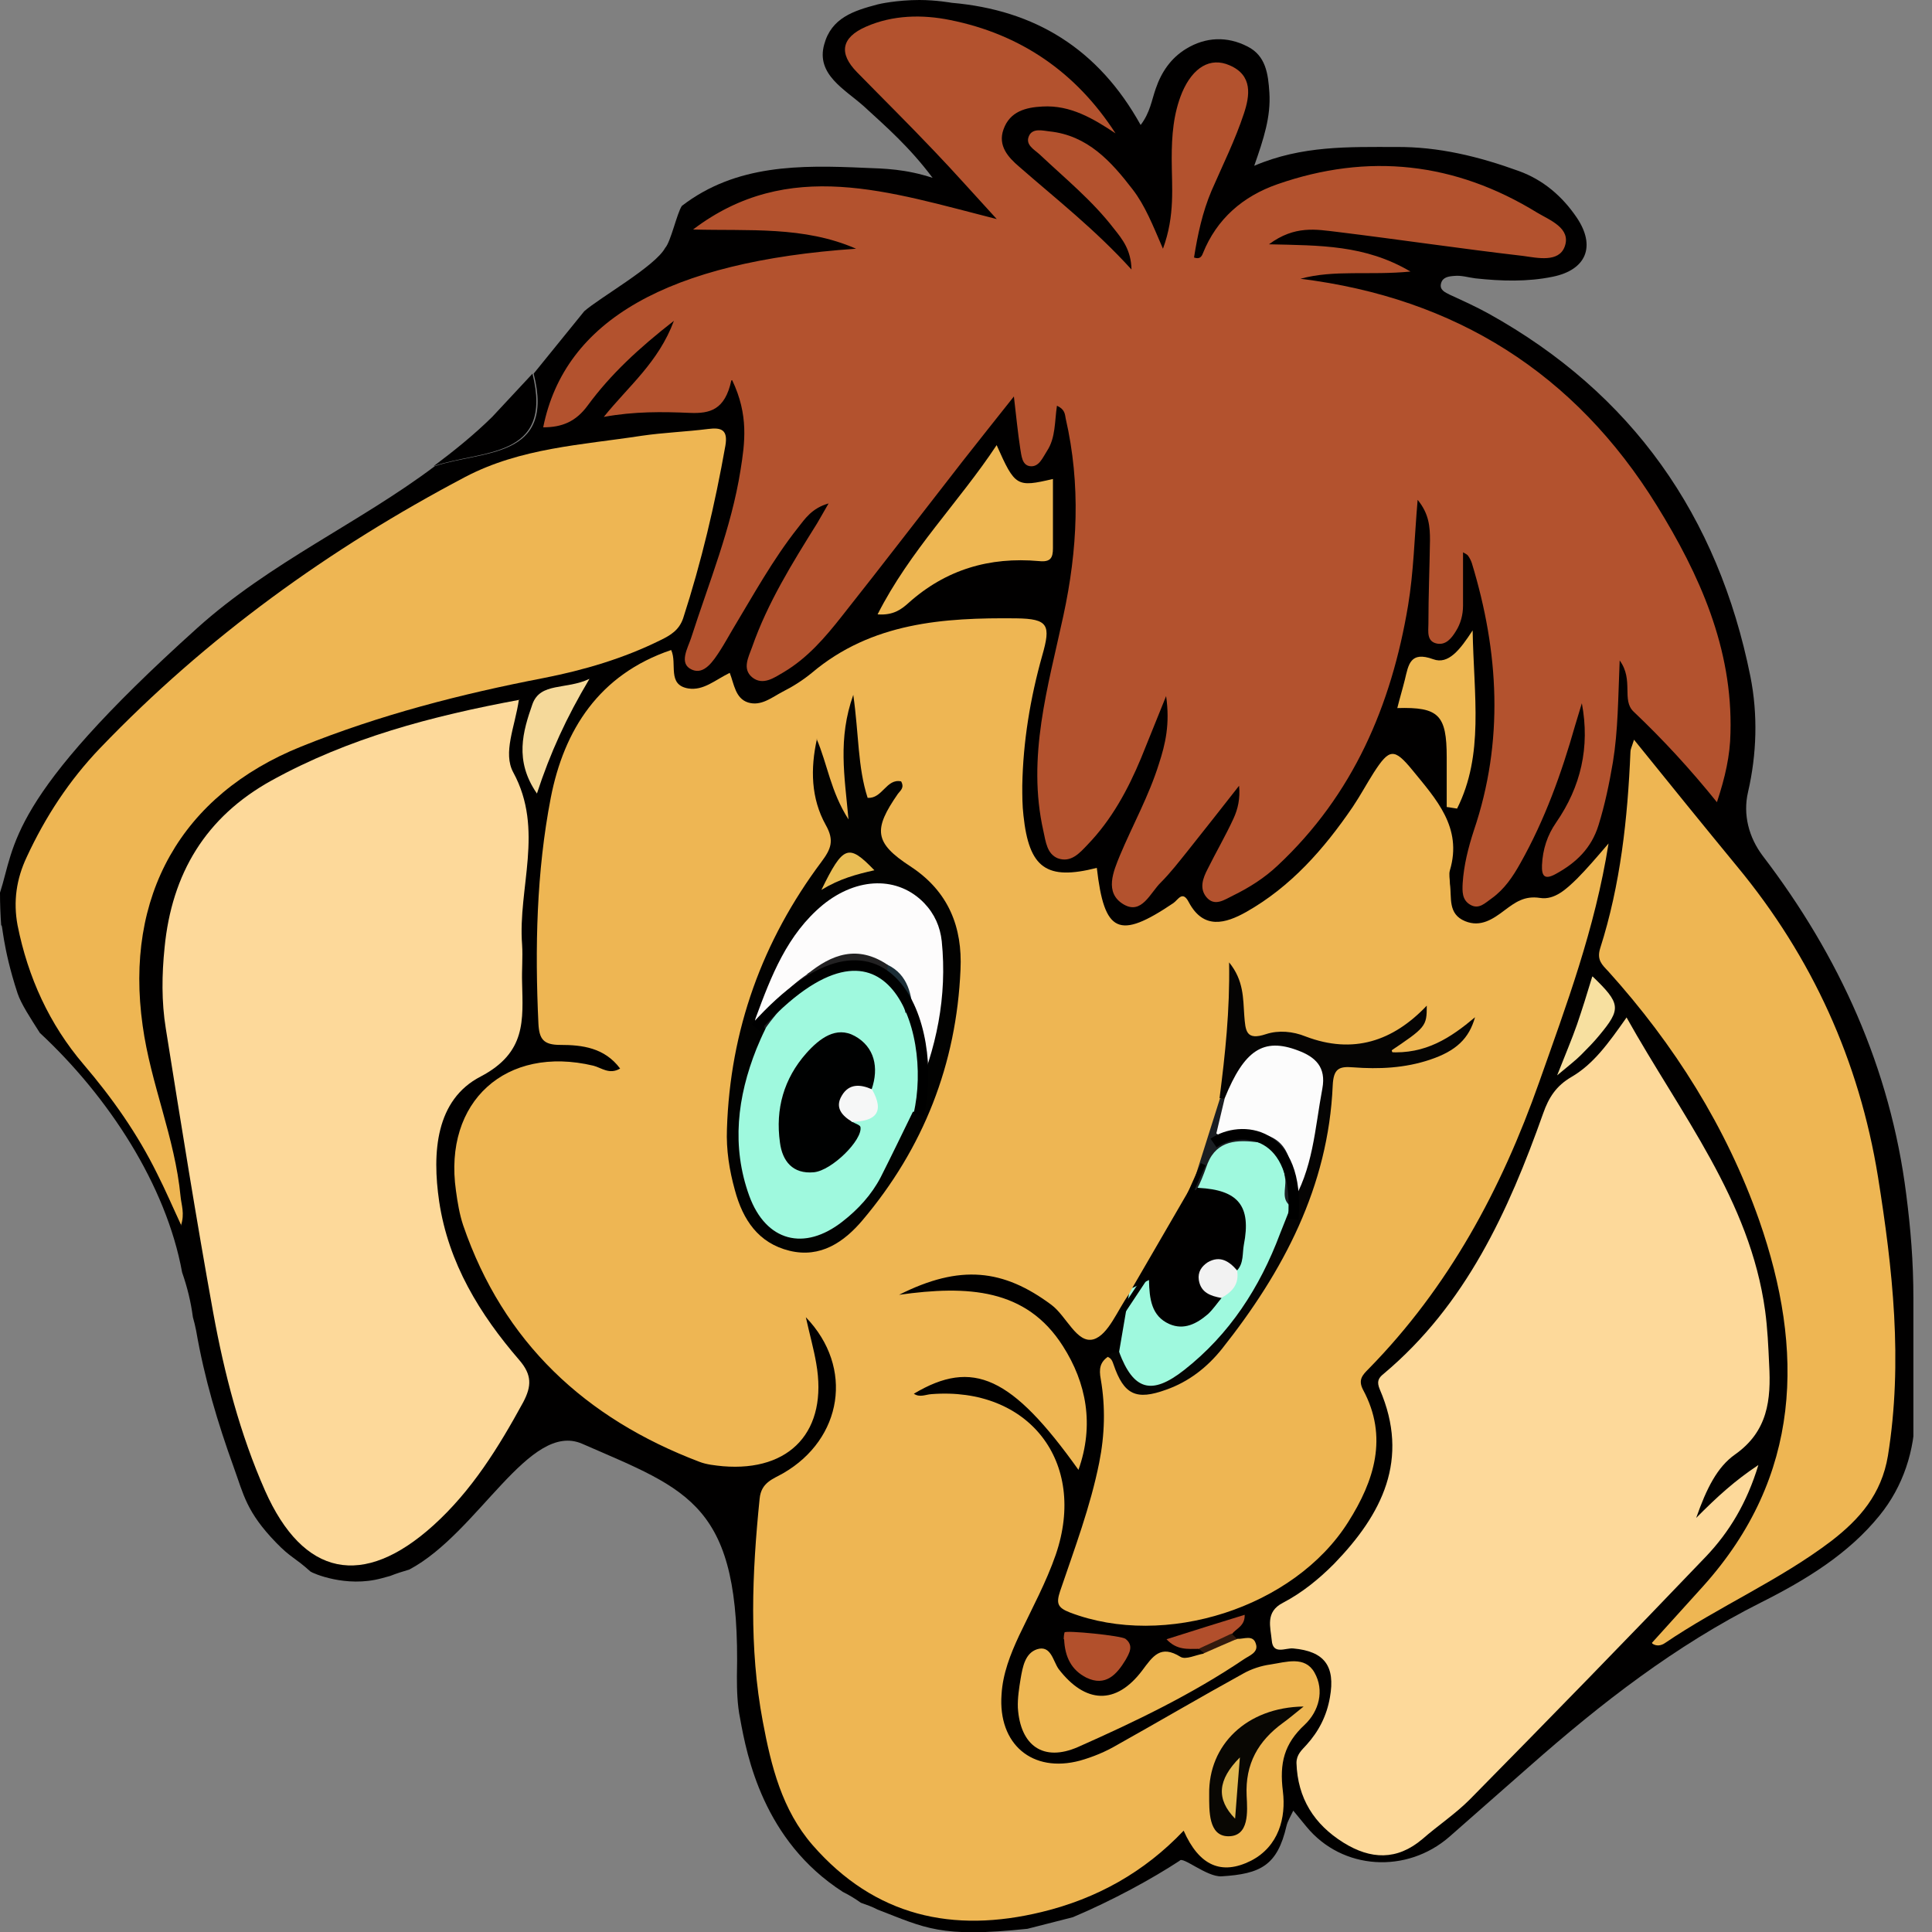 <svg width="38" height="38" viewBox="0 0 38 38" fill="none" xmlns="http://www.w3.org/2000/svg">
<rect x="0" y="0" width="38" height="38" fill="#808080" stroke="none"/>
<g clip-path="url(#clip0_432_3368)">
<g clip-path="url(#clip1_432_3368)">
<path d="M10.473 7.35L9.681 8.2C9.32 8.555 8.928 8.87 8.529 9.169C9.462 8.846 10.896 9.035 10.473 7.35Z" fill="#010000"/>
<path d="M37.634 27.767V25.538C37.634 24.813 37.58 24.168 37.493 23.49C37.18 21.009 36.176 18.803 34.671 16.834C34.397 16.471 34.279 16.022 34.381 15.581C34.554 14.833 34.577 14.053 34.428 13.305C33.793 10.146 32.1 7.735 29.278 6.168C29.035 6.034 28.776 5.916 28.518 5.798C28.424 5.75 28.306 5.703 28.345 5.569C28.377 5.451 28.494 5.435 28.604 5.427C28.745 5.412 28.886 5.459 29.02 5.475C29.529 5.53 30.039 5.546 30.54 5.443C31.199 5.309 31.395 4.845 31.011 4.277C30.728 3.86 30.352 3.537 29.874 3.364C29.09 3.08 28.298 2.883 27.452 2.891C26.535 2.891 25.61 2.859 24.669 3.261C24.857 2.726 24.998 2.292 24.967 1.82C24.943 1.449 24.896 1.095 24.536 0.914C24.136 0.709 23.713 0.725 23.328 0.961C23.031 1.142 22.843 1.418 22.733 1.741C22.654 1.961 22.623 2.214 22.435 2.458C21.604 0.961 20.358 0.197 18.719 0.055C18.719 0.055 18.413 0 18.084 0C17.645 0 17.285 0.079 17.261 0.087C16.783 0.213 16.352 0.354 16.211 0.874C16.046 1.465 16.618 1.757 16.987 2.087C17.434 2.497 17.888 2.891 18.343 3.498C17.81 3.324 17.402 3.316 17.003 3.301C15.741 3.245 14.478 3.23 13.412 4.049C13.318 4.183 13.193 4.758 13.083 4.876C12.887 5.238 11.797 5.853 11.492 6.121L10.496 7.349C10.927 9.035 9.485 8.854 8.552 9.169C7.079 10.28 5.315 11.06 3.88 12.352C0.133 15.723 0.306 16.621 0 17.558C0 17.779 0.008 17.992 0.024 18.212C0.047 18.102 0.039 18.606 0.345 19.536C0.415 19.748 0.604 20.032 0.784 20.316C2.132 21.568 3.269 23.309 3.582 25.026C3.684 25.318 3.755 25.609 3.794 25.908C3.818 25.995 3.841 26.082 3.857 26.168C4.021 27.114 4.28 27.98 4.601 28.87C4.79 29.39 4.844 29.737 5.432 30.343C5.722 30.643 5.793 30.627 6.106 30.91C6.146 30.942 6.804 31.233 7.502 31.044C7.557 31.029 7.619 31.013 7.674 30.997C7.792 30.95 7.917 30.91 8.051 30.871C9.414 30.146 10.41 27.941 11.453 28.398C13.561 29.319 14.572 29.579 14.494 32.974C14.494 33.25 14.502 33.534 14.557 33.801C14.69 34.534 15.011 36.204 16.579 37.212C16.705 37.275 16.822 37.346 16.932 37.425C17.042 37.464 17.159 37.504 17.261 37.559C18.202 37.921 18.492 38.118 20.209 37.937L21.102 37.709C21.902 37.37 22.662 36.952 23.203 36.598C23.258 36.503 23.736 36.921 24.026 36.905C24.794 36.858 25.124 36.692 25.304 35.913C25.327 35.818 25.382 35.731 25.437 35.613C25.539 35.739 25.617 35.834 25.696 35.928C26.401 36.787 27.671 36.858 28.51 36.125C29.035 35.66 29.56 35.204 30.086 34.739C31.489 33.502 32.947 32.368 34.64 31.517C35.518 31.076 36.357 30.564 36.968 29.808C37.431 29.241 37.666 28.524 37.666 27.791L37.634 27.767Z" fill="#010000"/>
<path d="M22.207 25.451C21.98 25.767 21.8 26.255 21.51 26.342C21.181 26.436 20.977 25.885 20.679 25.664C19.738 24.963 18.884 24.861 17.684 25.467C19.033 25.278 20.185 25.341 20.906 26.476C21.369 27.2 21.526 28.027 21.212 28.91C19.903 27.074 19.135 26.72 17.974 27.413C18.092 27.492 18.202 27.429 18.319 27.421C20.232 27.271 21.392 28.752 20.765 30.58C20.577 31.123 20.295 31.643 20.044 32.171C19.872 32.541 19.723 32.919 19.699 33.329C19.628 34.306 20.303 34.881 21.243 34.629C21.494 34.558 21.745 34.455 21.972 34.321C22.803 33.856 23.619 33.376 24.449 32.919C24.614 32.825 24.81 32.762 24.99 32.738C25.296 32.691 25.665 32.565 25.853 32.895C26.056 33.25 25.939 33.66 25.665 33.92C25.257 34.298 25.163 34.676 25.233 35.235C25.296 35.747 25.155 36.314 24.606 36.598C24.026 36.889 23.587 36.7 23.281 36.007C22.505 36.826 21.565 37.346 20.491 37.606C18.743 38.032 17.206 37.693 15.983 36.291C15.38 35.597 15.168 34.739 15.004 33.864C14.729 32.407 14.792 30.942 14.941 29.477C14.972 29.154 15.207 29.091 15.411 28.973C16.564 28.303 16.806 26.901 15.85 25.908C15.929 26.263 16.007 26.539 16.054 26.814C16.289 28.138 15.552 28.949 14.22 28.839C14.063 28.823 13.898 28.807 13.757 28.752C11.515 27.901 9.9 26.405 9.109 24.097C9.038 23.884 8.999 23.648 8.968 23.419C8.717 21.663 9.955 20.552 11.672 20.961C11.829 21.001 11.986 21.143 12.197 21.017C11.892 20.607 11.453 20.552 11.021 20.552C10.692 20.552 10.606 20.442 10.59 20.134C10.52 18.645 10.551 17.149 10.833 15.691C11.092 14.36 11.782 13.265 13.201 12.785C13.326 13.053 13.114 13.47 13.538 13.541C13.836 13.588 14.063 13.376 14.353 13.234C14.439 13.454 14.463 13.738 14.714 13.817C14.972 13.896 15.184 13.714 15.396 13.604C15.599 13.502 15.795 13.376 15.968 13.234C17.144 12.241 18.562 12.147 19.989 12.162C20.624 12.17 20.671 12.296 20.499 12.895C20.264 13.73 20.122 14.589 20.107 15.455C20.107 15.652 20.107 15.841 20.13 16.038C20.24 17.078 20.585 17.322 21.573 17.07C21.721 18.354 22.004 18.488 23.078 17.763C23.172 17.7 23.258 17.503 23.383 17.747C23.673 18.291 24.105 18.165 24.512 17.937C25.39 17.44 26.041 16.7 26.605 15.873C26.754 15.652 26.88 15.416 27.021 15.195C27.326 14.723 27.42 14.707 27.781 15.148C28.243 15.715 28.769 16.274 28.518 17.117C28.494 17.196 28.518 17.291 28.518 17.385C28.557 17.653 28.471 17.976 28.816 18.118C29.121 18.244 29.364 18.078 29.592 17.905C29.803 17.747 29.984 17.614 30.289 17.661C30.579 17.708 30.815 17.48 31.018 17.283C31.214 17.086 31.395 16.873 31.638 16.59C31.371 18.275 30.807 19.772 30.274 21.284C29.529 23.395 28.494 25.318 26.919 26.924C26.801 27.043 26.707 27.137 26.809 27.334C27.311 28.264 27.028 29.13 26.519 29.934C25.453 31.627 22.905 32.431 21.04 31.714C20.797 31.619 20.773 31.533 20.851 31.296C21.134 30.461 21.447 29.634 21.62 28.768C21.729 28.224 21.745 27.673 21.651 27.129C21.612 26.924 21.635 26.791 21.8 26.68C21.902 26.665 21.957 26.728 22.012 26.806C22.396 27.358 22.498 27.389 23.078 27.114C23.619 26.861 24.011 26.42 24.34 25.948C25.32 24.561 26.025 23.057 26.103 21.316C26.119 20.954 26.331 20.851 26.66 20.828C27.091 20.796 27.53 20.93 27.969 20.772C28.251 20.67 28.526 20.568 28.745 20.363C28.447 20.639 28.071 20.757 27.687 20.828C27.561 20.851 27.428 20.828 27.381 20.686C27.342 20.568 27.42 20.489 27.507 20.418C27.671 20.292 27.875 20.205 27.953 20.071C27.35 20.607 26.613 20.82 25.774 20.552C25.555 20.481 25.327 20.457 25.1 20.457C24.465 20.457 24.402 20.394 24.348 19.748C24.34 19.614 24.379 19.48 24.34 19.394C24.293 20.095 24.3 20.843 24.128 21.576C23.979 22.111 23.909 22.663 23.642 23.159C23.626 23.206 23.611 23.254 23.587 23.301C23.25 24.002 22.858 24.672 22.419 25.31C22.372 25.373 22.309 25.42 22.231 25.436L22.207 25.451Z" fill="#EEB653"/>
<path d="M14.384 7.483C14.259 8.066 13.961 8.137 13.569 8.121C13.028 8.098 12.479 8.09 11.876 8.2C12.362 7.594 12.95 7.129 13.255 6.31C12.558 6.853 12.009 7.365 11.562 7.972C11.327 8.295 11.053 8.405 10.684 8.405C11.108 6.294 13.146 5.144 16.838 4.892C15.811 4.443 14.721 4.545 13.632 4.514C15.513 3.088 17.488 3.773 19.605 4.309C19.142 3.805 18.766 3.379 18.374 2.97C17.873 2.442 17.363 1.938 16.854 1.418C16.493 1.048 16.548 0.74 17.026 0.528C17.559 0.291 18.147 0.284 18.688 0.394C20.067 0.67 21.165 1.418 21.941 2.623C21.502 2.332 21.055 2.064 20.506 2.095C20.177 2.111 19.864 2.19 19.738 2.544C19.621 2.867 19.832 3.096 20.044 3.277C20.773 3.915 21.533 4.506 22.255 5.301C22.247 4.915 22.074 4.703 21.91 4.498C21.486 3.946 20.953 3.513 20.452 3.041C20.342 2.938 20.146 2.844 20.248 2.655C20.326 2.521 20.506 2.568 20.64 2.584C21.392 2.662 21.855 3.175 22.278 3.726C22.521 4.041 22.67 4.419 22.874 4.892C23.117 4.23 23.046 3.671 23.046 3.119C23.046 2.67 23.078 2.237 23.25 1.82C23.462 1.323 23.807 1.119 24.183 1.284C24.645 1.481 24.583 1.883 24.465 2.237C24.293 2.757 24.05 3.245 23.83 3.75C23.65 4.175 23.556 4.616 23.485 5.065C23.595 5.104 23.634 5.049 23.658 4.986C23.932 4.301 24.449 3.86 25.124 3.624C26.911 3.001 28.62 3.19 30.235 4.183C30.485 4.332 30.909 4.49 30.775 4.852C30.658 5.167 30.242 5.073 29.96 5.034C28.737 4.892 27.522 4.711 26.299 4.561C25.892 4.514 25.468 4.427 24.959 4.805C25.962 4.829 26.848 4.813 27.742 5.341C26.934 5.42 26.244 5.301 25.578 5.483C28.628 5.861 30.979 7.342 32.586 9.941C33.425 11.296 34.083 12.753 34.036 14.415C34.029 14.857 33.934 15.282 33.77 15.778C33.237 15.117 32.704 14.541 32.132 13.998C31.889 13.77 32.139 13.376 31.857 12.99C31.826 13.73 31.826 14.368 31.724 14.99C31.653 15.408 31.567 15.825 31.442 16.227C31.301 16.684 31.003 16.968 30.603 17.188C30.376 17.314 30.321 17.228 30.329 17.015C30.344 16.708 30.43 16.432 30.611 16.172C31.089 15.479 31.277 14.699 31.113 13.832C31.066 13.982 31.026 14.124 30.979 14.274C30.713 15.211 30.384 16.125 29.905 16.976C29.756 17.243 29.592 17.488 29.341 17.669C29.215 17.755 29.09 17.897 28.918 17.795C28.753 17.7 28.761 17.527 28.769 17.369C28.792 17.015 28.878 16.676 28.988 16.337C29.584 14.581 29.482 12.824 28.949 11.075C28.933 11.028 28.91 10.981 28.878 10.934C28.863 10.91 28.831 10.894 28.776 10.863C28.776 11.225 28.776 11.564 28.776 11.91C28.776 12.092 28.73 12.265 28.635 12.415C28.549 12.556 28.439 12.69 28.267 12.659C28.055 12.619 28.095 12.415 28.095 12.273C28.095 11.721 28.118 11.178 28.126 10.626C28.126 10.367 28.11 10.107 27.883 9.831C27.82 10.571 27.805 11.249 27.695 11.91C27.366 13.88 26.613 15.636 25.131 17.023C24.873 17.267 24.575 17.456 24.253 17.614C24.089 17.692 23.893 17.842 23.728 17.645C23.587 17.472 23.658 17.275 23.752 17.094C23.916 16.763 24.105 16.44 24.261 16.101C24.348 15.912 24.395 15.707 24.371 15.455C24.034 15.888 23.689 16.322 23.352 16.747C23.187 16.952 23.023 17.165 22.835 17.354C22.623 17.558 22.458 18 22.098 17.787C21.714 17.558 21.902 17.133 22.027 16.826C22.278 16.227 22.599 15.652 22.795 15.022C22.921 14.636 23.015 14.242 22.936 13.691C22.741 14.171 22.592 14.541 22.443 14.912C22.184 15.534 21.863 16.125 21.392 16.613C21.235 16.779 21.063 16.976 20.804 16.881C20.593 16.794 20.569 16.558 20.522 16.345C20.193 14.888 20.616 13.502 20.914 12.115C21.196 10.816 21.259 9.531 20.961 8.232C20.945 8.145 20.945 8.051 20.789 7.98C20.742 8.287 20.765 8.61 20.593 8.87C20.506 9.004 20.436 9.193 20.256 9.169C20.099 9.146 20.091 8.956 20.067 8.823C20.02 8.515 19.989 8.2 19.942 7.798C19.574 8.263 19.252 8.665 18.931 9.075C18.139 10.091 17.355 11.115 16.556 12.123C16.227 12.541 15.882 12.942 15.419 13.218C15.231 13.328 15.004 13.494 14.792 13.32C14.596 13.155 14.721 12.927 14.792 12.73C15.098 11.855 15.584 11.075 16.07 10.296C16.132 10.193 16.187 10.091 16.297 9.902C15.968 9.996 15.835 10.201 15.693 10.382C15.2 11.005 14.816 11.706 14.408 12.383C14.329 12.517 14.251 12.659 14.165 12.793C14.032 12.998 13.851 13.281 13.608 13.171C13.342 13.053 13.53 12.745 13.593 12.549C13.945 11.454 14.384 10.39 14.565 9.248C14.651 8.712 14.729 8.161 14.4 7.476L14.384 7.483Z" fill="#B3522E"/>
<path d="M10.206 13.762C10.128 14.297 9.885 14.809 10.097 15.195C10.708 16.322 10.183 17.464 10.269 18.582C10.285 18.827 10.261 19.079 10.269 19.323C10.285 20.064 10.355 20.701 9.454 21.174C8.568 21.631 8.497 22.671 8.638 23.632C8.819 24.845 9.438 25.853 10.214 26.751C10.465 27.043 10.457 27.263 10.292 27.578C9.806 28.468 9.281 29.319 8.521 30.005C7.141 31.249 5.965 31.013 5.213 29.319C4.719 28.201 4.413 27.019 4.194 25.822C3.857 23.963 3.559 22.096 3.261 20.229C3.175 19.701 3.183 19.165 3.237 18.638C3.379 17.18 4.045 16.07 5.338 15.353C6.851 14.518 8.482 14.085 10.23 13.762H10.206Z" fill="#FDD99A"/>
<path d="M31.99 20.008C33.064 21.93 34.42 23.6 34.718 25.782C34.765 26.129 34.781 26.483 34.797 26.838C34.836 27.531 34.773 28.153 34.123 28.61C33.778 28.854 33.566 29.272 33.362 29.855C33.785 29.429 34.123 29.122 34.585 28.815C34.358 29.563 34.013 30.131 33.558 30.611C32.022 32.218 30.47 33.809 28.91 35.392C28.628 35.676 28.283 35.905 27.977 36.172C27.475 36.598 26.958 36.574 26.425 36.243C25.845 35.881 25.523 35.369 25.5 34.676C25.5 34.51 25.602 34.424 25.696 34.321C25.939 34.053 26.096 33.746 26.158 33.384C26.268 32.769 26.049 32.478 25.437 32.423C25.288 32.407 25.037 32.557 25.014 32.265C24.99 32.005 24.881 31.706 25.233 31.525C25.61 31.328 25.939 31.06 26.237 30.761C27.185 29.784 27.734 28.705 27.138 27.326C27.076 27.177 27.107 27.106 27.217 27.019C28.831 25.664 29.67 23.821 30.352 21.899C30.462 21.584 30.611 21.355 30.909 21.182C31.34 20.93 31.63 20.528 31.99 20.016V20.008Z" fill="#FDD99A"/>
<path d="M3.567 24.105C3.394 23.734 3.253 23.404 3.089 23.081C2.704 22.301 2.211 21.6 1.646 20.938C0.972 20.15 0.549 19.221 0.345 18.197C0.259 17.732 0.321 17.291 0.525 16.858C0.894 16.062 1.364 15.345 1.968 14.715C4.061 12.533 6.475 10.792 9.148 9.382C10.245 8.807 11.445 8.752 12.621 8.571C13.052 8.508 13.498 8.492 13.93 8.437C14.188 8.405 14.322 8.452 14.267 8.768C14.063 9.918 13.796 11.052 13.436 12.163C13.357 12.391 13.193 12.493 12.997 12.588C12.268 12.95 11.492 13.179 10.692 13.336C9.062 13.651 7.47 14.061 5.926 14.683C3.559 15.636 2.446 17.629 2.806 20.174C2.963 21.316 3.441 22.379 3.551 23.529C3.567 23.703 3.637 23.868 3.559 24.105H3.567Z" fill="#EEB653"/>
<path d="M32.492 32.312C32.829 31.942 33.166 31.564 33.503 31.194C35.44 29.036 35.494 26.562 34.601 24.002C33.958 22.174 32.931 20.544 31.63 19.102C31.512 18.976 31.402 18.882 31.473 18.653C31.873 17.401 32.014 16.101 32.069 14.786C32.069 14.738 32.092 14.699 32.139 14.549C32.845 15.424 33.503 16.235 34.17 17.046C35.643 18.827 36.568 20.867 36.937 23.143C37.227 24.955 37.431 26.783 37.133 28.634C37.007 29.39 36.576 29.878 36.027 30.304C35.001 31.084 33.809 31.596 32.743 32.32C32.672 32.368 32.578 32.383 32.5 32.328L32.492 32.312Z" fill="#EEB653"/>
<path d="M22.207 25.451C22.231 25.412 22.247 25.373 22.27 25.333C22.443 25.192 22.599 24.884 22.756 25.365C22.96 26.011 23.258 26.082 23.767 25.64C23.822 25.593 23.869 25.546 23.916 25.491C24.081 25.341 24.199 25.168 24.246 24.947C24.3 24.766 24.332 24.577 24.355 24.38C24.426 23.837 24.23 23.577 23.705 23.474C23.572 23.451 23.399 23.474 23.485 23.238C23.579 23.104 23.634 22.954 23.705 22.82C23.932 22.379 24.238 22.238 24.739 22.324C25.194 22.403 25.359 22.734 25.414 23.151C25.437 23.325 25.421 23.506 25.445 23.679C25.139 25.113 24.363 26.263 23.195 27.106C22.537 27.586 22.043 27.326 22.012 26.586C22.074 26.208 22.145 25.822 22.207 25.444V25.451Z" fill="#9FF9DE"/>
<path d="M19.605 8.76C19.966 9.571 19.997 9.587 20.71 9.421C20.71 9.878 20.71 10.327 20.71 10.784C20.71 10.973 20.663 11.06 20.436 11.036C19.464 10.949 18.602 11.201 17.865 11.863C17.732 11.981 17.575 12.107 17.261 12.084C17.896 10.831 18.86 9.878 19.605 8.752V8.76Z" fill="#EEB753"/>
<path d="M24.332 32.234C24.465 32.242 24.645 32.147 24.7 32.328C24.763 32.502 24.567 32.565 24.465 32.636C23.438 33.329 22.325 33.864 21.204 34.361C20.522 34.66 20.067 34.337 20.02 33.589C20.013 33.4 20.044 33.203 20.075 33.014C20.115 32.785 20.162 32.517 20.397 32.439C20.671 32.352 20.71 32.667 20.82 32.825C21.345 33.51 21.949 33.541 22.466 32.856C22.678 32.572 22.827 32.344 23.219 32.588C23.321 32.651 23.524 32.549 23.673 32.525C23.814 32.257 24.073 32.257 24.324 32.242L24.332 32.234Z" fill="#EEB753"/>
<path d="M22.012 26.594C22.294 27.342 22.646 27.452 23.289 26.948C24.183 26.247 24.779 25.326 25.178 24.262C25.249 24.081 25.32 23.908 25.39 23.726C25.39 23.703 25.39 23.679 25.39 23.648C25.555 23.017 25.735 22.395 25.837 21.757C25.931 21.182 25.837 20.954 25.453 20.796C25.029 20.623 24.692 20.757 24.402 21.221C24.316 21.355 24.269 21.505 24.136 21.607C24.089 21.631 24.034 21.623 23.987 21.599C24.097 20.741 24.191 19.882 24.175 18.929C24.465 19.284 24.449 19.638 24.473 19.969C24.497 20.276 24.504 20.473 24.904 20.339C25.147 20.26 25.429 20.284 25.68 20.386C26.613 20.741 27.397 20.481 28.063 19.78C28.063 20.189 28.047 20.205 27.319 20.694C28.04 20.741 28.534 20.41 29.012 20.008C28.894 20.426 28.643 20.67 28.126 20.843C27.632 21.009 27.122 21.032 26.613 20.993C26.331 20.969 26.229 21.024 26.213 21.348C26.127 23.34 25.241 25.01 24.034 26.531C23.744 26.893 23.383 27.177 22.936 27.334C22.349 27.547 22.106 27.437 21.902 26.838C21.878 26.767 21.855 26.712 21.784 26.688C21.839 26.61 21.918 26.594 22.004 26.594H22.012Z" fill="#050403"/>
<path d="M28.455 15.873C28.455 15.55 28.455 15.219 28.455 14.896C28.455 14.061 28.298 13.903 27.483 13.927C27.53 13.738 27.585 13.557 27.632 13.368C27.703 13.076 27.734 12.8 28.189 12.966C28.486 13.076 28.714 12.785 28.965 12.399C28.988 13.698 29.192 14.841 28.659 15.904C28.588 15.896 28.526 15.88 28.455 15.873Z" fill="#EEB853"/>
<path d="M10.559 15.605C10.112 14.959 10.285 14.384 10.473 13.848C10.63 13.415 11.131 13.572 11.594 13.352C11.139 14.116 10.825 14.801 10.559 15.613V15.605Z" fill="#F5D99A"/>
<path d="M20.922 32.242C20.922 32.242 20.922 32.163 20.938 32.108C20.953 32.061 22.059 32.171 22.137 32.234C22.309 32.368 22.207 32.525 22.137 32.651C21.965 32.935 21.745 33.179 21.369 32.998C21.071 32.848 20.945 32.588 20.93 32.242H20.922Z" fill="#B2502C"/>
<path d="M31.324 19.205C31.881 19.741 31.889 19.843 31.457 20.363C31.348 20.497 31.222 20.623 31.097 20.749C30.987 20.859 30.862 20.954 30.627 21.151C30.791 20.733 30.916 20.442 31.018 20.15C31.12 19.851 31.214 19.552 31.316 19.213L31.324 19.205Z" fill="#F7E0A0"/>
<path d="M23.572 32.431C23.368 32.431 23.148 32.462 22.944 32.242C23.47 32.076 23.963 31.919 24.481 31.761C24.489 31.982 24.316 32.029 24.23 32.139C24.058 32.344 23.822 32.391 23.579 32.439L23.572 32.431Z" fill="#B24F2C"/>
<path d="M23.572 32.431C23.791 32.328 24.011 32.234 24.222 32.131C24.261 32.163 24.293 32.202 24.332 32.234C24.112 32.328 23.893 32.423 23.681 32.517C23.642 32.486 23.611 32.454 23.572 32.423V32.431Z" fill="#331A0D"/>
<path d="M16.062 14.534C16.273 15.022 16.336 15.566 16.689 16.117C16.611 15.258 16.477 14.534 16.783 13.667C16.893 14.439 16.869 15.085 17.065 15.692C17.355 15.715 17.434 15.306 17.724 15.369C17.794 15.495 17.708 15.55 17.661 15.613C17.175 16.314 17.191 16.574 17.904 17.039C18.664 17.535 18.931 18.244 18.892 19.071C18.813 20.93 18.163 22.584 16.963 24.002C16.603 24.427 16.14 24.75 15.529 24.601C14.917 24.451 14.612 23.994 14.455 23.411C14.345 23.017 14.282 22.616 14.298 22.206C14.361 20.253 14.996 18.504 16.156 16.952C16.344 16.7 16.415 16.534 16.242 16.227C15.952 15.707 15.936 15.124 16.07 14.526L16.062 14.534Z" fill="#020201"/>
<path d="M23.477 23.246C23.509 23.285 23.54 23.364 23.572 23.364C24.355 23.404 24.614 23.719 24.465 24.483C24.434 24.648 24.465 24.845 24.332 24.987C24.152 25.026 23.924 24.822 23.799 25.042C23.666 25.27 23.948 25.357 24.026 25.53C23.94 25.633 23.861 25.751 23.76 25.846C23.54 26.035 23.289 26.169 22.999 26.042C22.646 25.885 22.607 25.546 22.599 25.176C22.474 25.239 22.372 25.286 22.27 25.334C22.67 24.64 23.078 23.947 23.477 23.254V23.246Z" fill="#010000"/>
<path d="M25.641 33.565C25.445 33.723 25.343 33.809 25.233 33.888C24.747 34.243 24.489 34.692 24.52 35.322C24.536 35.629 24.575 36.125 24.152 36.117C23.767 36.109 23.783 35.613 23.783 35.29C23.767 34.321 24.52 33.581 25.641 33.565Z" fill="#090703"/>
<path d="M23.995 21.607C23.995 21.607 24.065 21.607 24.097 21.607C24.152 21.97 24.269 22.151 24.716 22.19C25.429 22.245 25.633 22.789 25.39 23.726C25.194 23.593 25.296 23.38 25.28 23.199C25.233 22.844 25.139 22.513 24.732 22.466C24.348 22.419 23.94 22.419 23.752 22.884C23.697 23.033 23.462 23.718 23.477 23.246C23.65 22.702 23.822 22.151 23.995 21.607Z" fill="#1B1E22"/>
<path d="M24.026 25.53C23.814 25.491 23.619 25.428 23.579 25.176C23.556 25.018 23.634 24.908 23.752 24.829C23.995 24.687 24.175 24.805 24.332 24.987C24.379 25.255 24.238 25.412 24.018 25.53H24.026Z" fill="#F2F2F2"/>
<path d="M25.39 23.718C25.39 23.616 25.398 23.506 25.406 23.403C25.468 22.521 25.1 22.174 24.23 22.308C24.128 22.324 24.026 22.371 23.924 22.293C23.979 22.064 24.034 21.836 24.089 21.599C24.473 20.654 24.849 20.402 25.531 20.662C25.868 20.788 26.088 20.985 26.009 21.41C25.86 22.198 25.829 23.009 25.382 23.71L25.39 23.718Z" fill="#FCFCFC"/>
<path d="M17.967 21.844C17.755 22.277 17.543 22.718 17.324 23.151C17.144 23.498 16.877 23.789 16.571 24.026C15.819 24.616 15.066 24.419 14.737 23.521C14.384 22.545 14.502 21.576 14.878 20.631C14.933 20.497 14.988 20.371 15.051 20.244C15.184 19.685 15.631 19.394 16.023 19.047C16.509 18.819 17.003 18.677 17.504 19.008C18.045 19.654 18.076 20.402 17.967 21.19C17.935 21.41 17.818 21.631 17.967 21.844Z" fill="#9FF9DE"/>
<path d="M15.019 20.103C14.957 20.095 14.808 20.181 14.863 20.024C15.168 19.197 15.482 18.378 16.187 17.795C16.869 17.243 17.669 17.235 18.178 17.763C18.382 17.976 18.492 18.228 18.523 18.512C18.633 19.599 18.421 20.631 17.982 21.623C17.7 21.552 17.857 21.371 17.873 21.221C17.959 20.457 18.029 19.693 17.481 19.039C16.932 18.701 16.415 18.874 15.913 19.157C15.599 19.465 15.302 19.772 15.011 20.095L15.019 20.103Z" fill="#FDFCFC"/>
<path d="M17.457 18.976C17.865 19.173 17.935 19.575 17.959 19.953C17.998 20.418 18.061 20.898 17.888 21.363C17.849 21.458 17.865 21.576 17.982 21.631C17.982 21.702 17.967 21.773 17.967 21.844C17.637 21.702 17.779 21.434 17.818 21.213C17.959 20.457 17.888 19.748 17.442 19.102C17.395 19.055 17.395 19.016 17.449 18.976H17.457Z" fill="#1C2E37"/>
<path d="M16.156 17.503C16.587 16.621 16.689 16.59 17.198 17.117C16.846 17.196 16.517 17.283 16.156 17.503Z" fill="#E9BD55"/>
<path d="M15.019 20.103C15.231 19.717 15.513 19.41 15.874 19.165C15.921 19.11 15.96 19.118 15.999 19.173C15.662 19.52 15.317 19.843 15.043 20.244C15.035 20.197 15.027 20.15 15.011 20.103H15.019Z" fill="#1E1D21"/>
<path d="M24.387 34.566C24.355 34.967 24.324 35.353 24.293 35.771C23.916 35.385 23.948 35.007 24.387 34.566Z" fill="#E3B953"/>
<path d="M16.759 22.064C16.814 22.096 16.916 22.127 16.924 22.166C16.971 22.419 16.36 23.025 16.007 23.057C15.591 23.096 15.388 22.836 15.341 22.474C15.247 21.812 15.419 21.213 15.858 20.717C16.117 20.426 16.446 20.174 16.814 20.378C17.198 20.591 17.293 20.993 17.144 21.426C16.775 21.489 16.556 21.647 16.752 22.064H16.759Z" fill="#000101"/>
<path d="M16.759 22.064C16.564 21.946 16.415 21.788 16.556 21.552C16.697 21.308 16.924 21.324 17.151 21.426C17.41 21.883 17.214 22.056 16.759 22.064Z" fill="#F6F7F7"/>
<path d="M15.999 19.173C15.96 19.173 15.913 19.173 15.874 19.165C16.36 18.764 16.869 18.582 17.457 18.976C17.457 19.016 17.457 19.063 17.449 19.102C16.956 18.819 16.477 19.008 16.007 19.173H15.999Z" fill="#222122"/>
<path d="M17.661 21.867L17.794 19.945L17.865 19.874L18.21 21.111L18.006 21.867H17.661Z" fill="#9FF9DE"/>
<path d="M18.069 21.93C18.476 20.213 17.457 17.338 14.863 20.213" stroke="black" stroke-width="0.207"/>
<path d="M23.869 22.482C24.395 22.119 25.578 22.206 25.437 23.986" stroke="black" stroke-width="0.207"/>
<path d="M22.098 25.774L22.505 25.16" stroke="black" stroke-width="0.1"/>
<path d="M23.391 23.514L23.666 22.899" stroke="black" stroke-width="0.1"/>
</g>
</g>
<defs>
<clipPath id="clip0_432_3368">
<rect width="38" height="38" fill="white"/>
</clipPath>
<clipPath id="clip1_432_3368">
<rect width="37.634" height="38" fill="white"/>
</clipPath>
</defs>
</svg>
